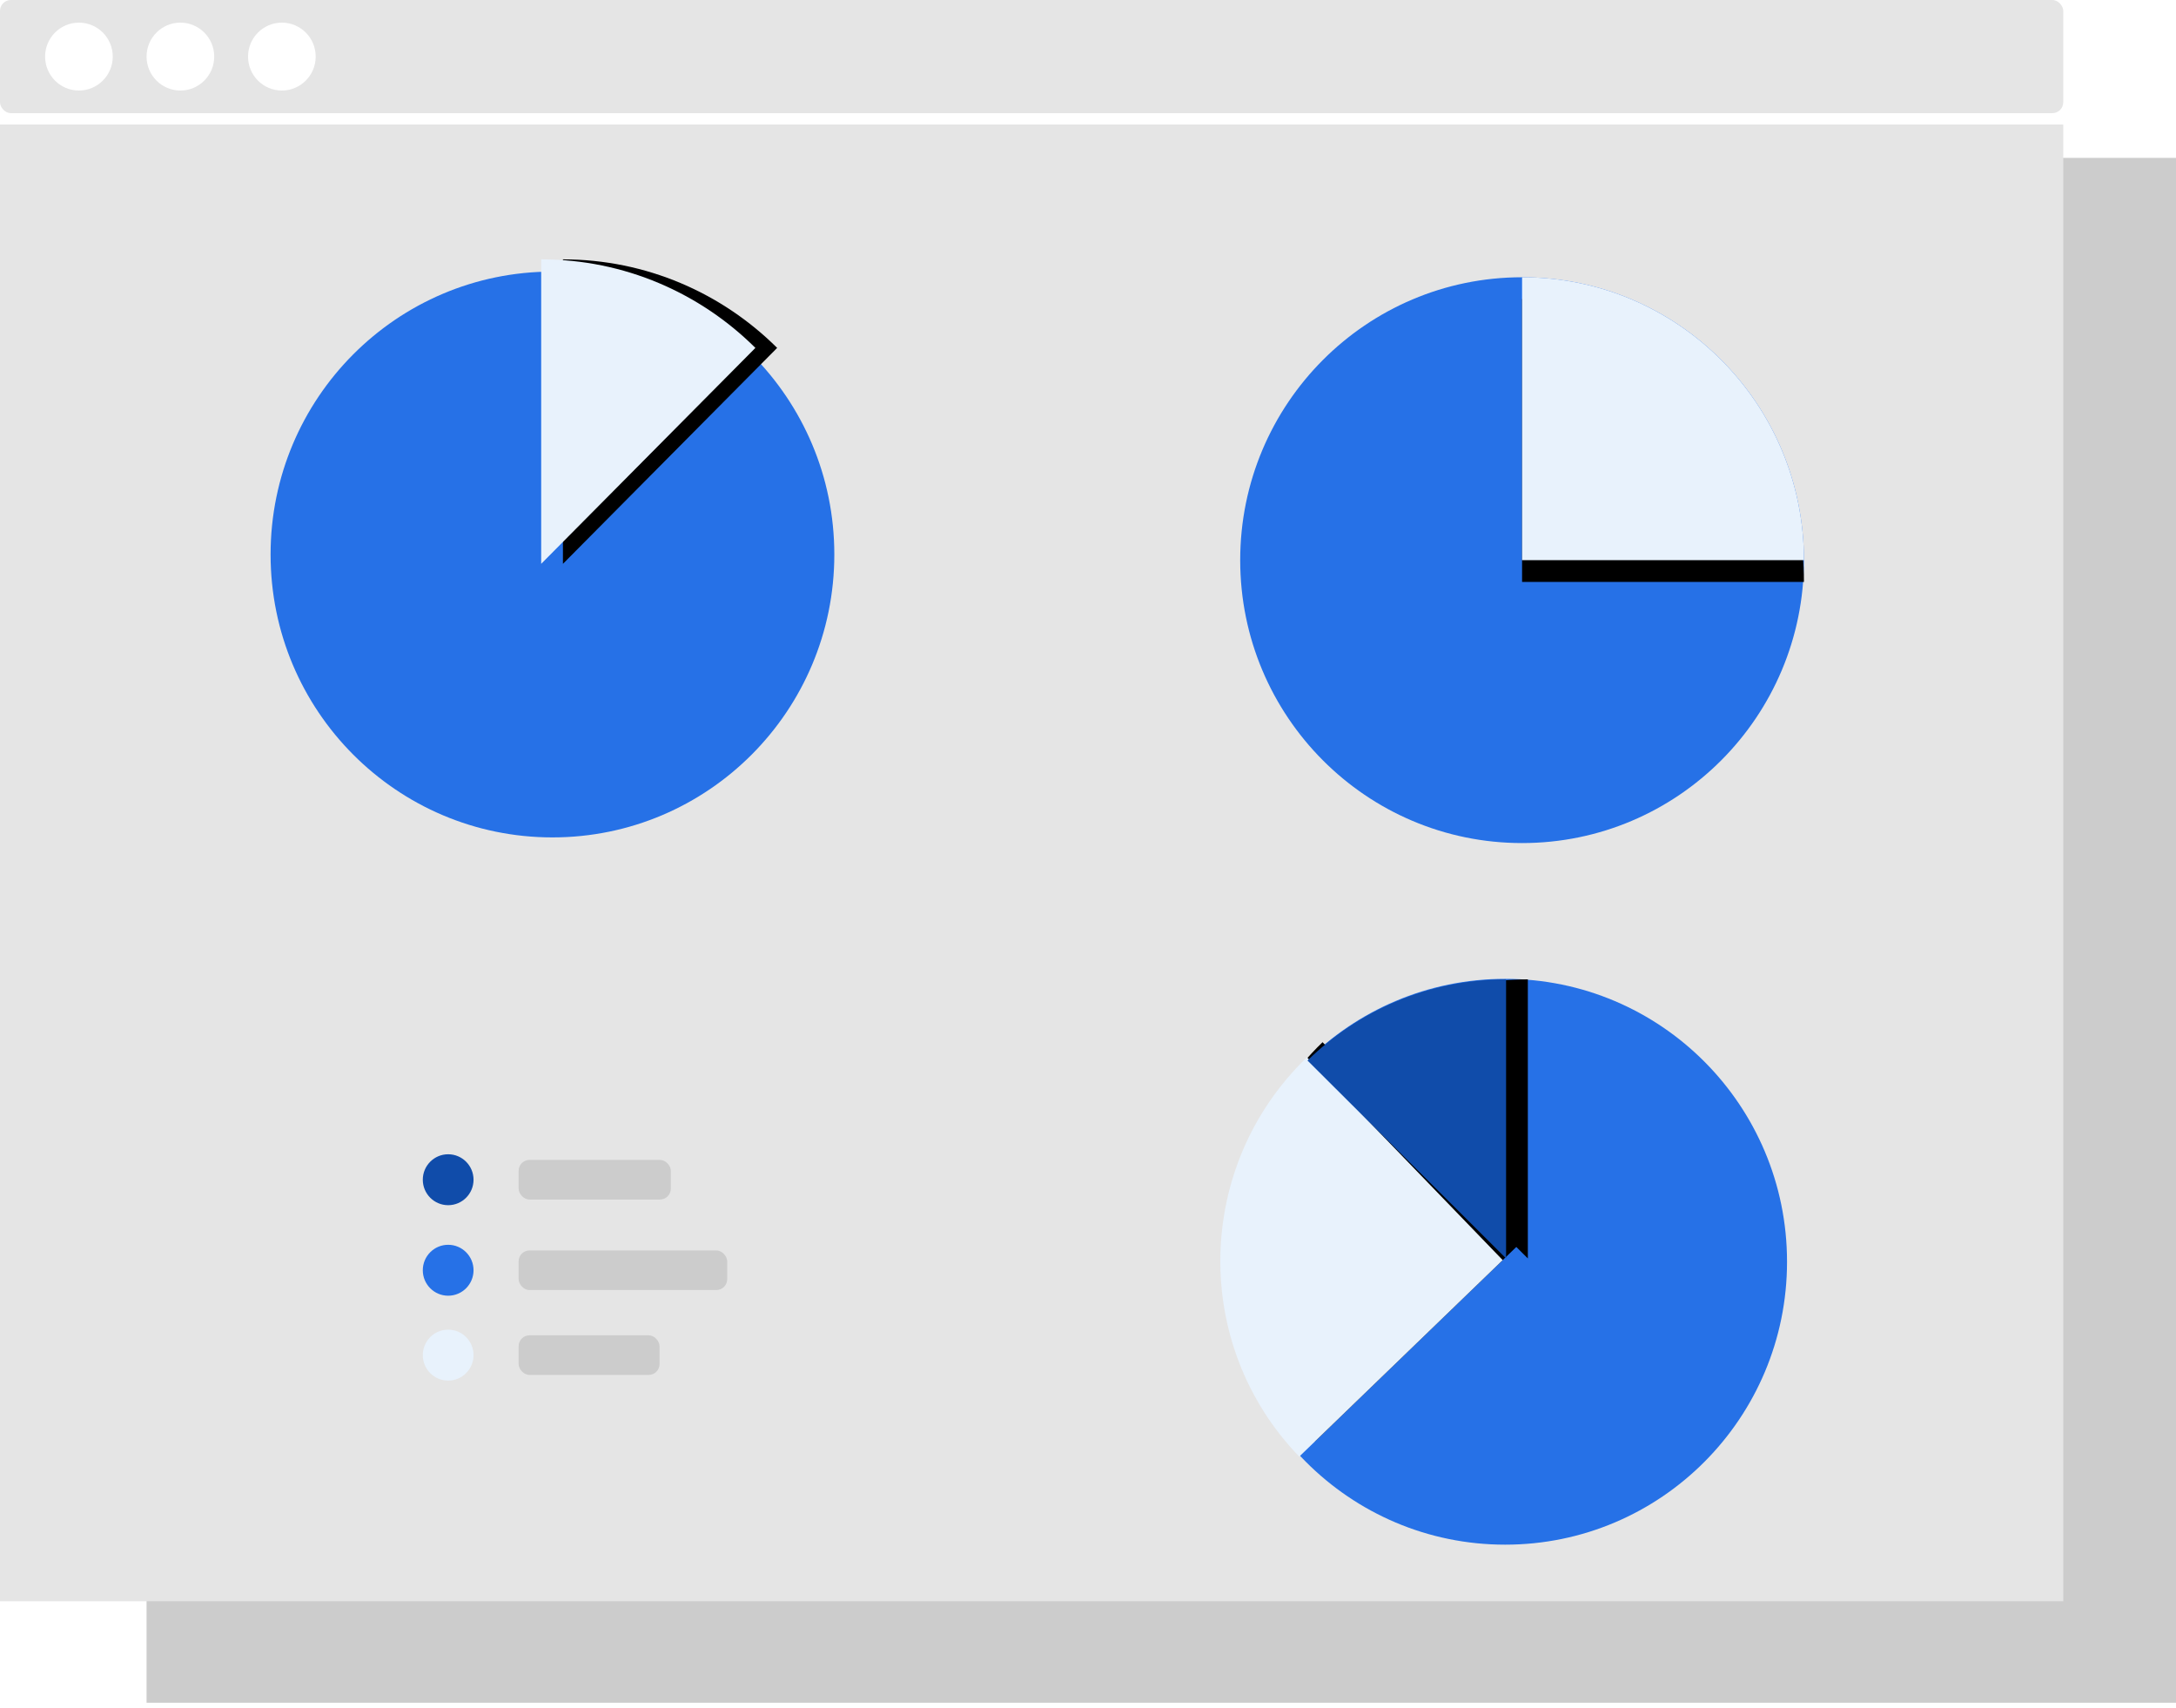 <?xml version="1.0" encoding="UTF-8"?>
<svg width="200px" height="157px" viewBox="0 0 200 157" version="1.1" xmlns="http://www.w3.org/2000/svg" xmlns:xlink="http://www.w3.org/1999/xlink">
    <!-- Generator: Sketch 52.6 (67491) - http://www.bohemiancoding.com/sketch -->
    <title>Group 2</title>
    <desc>Created with Sketch.</desc>
    <defs>
        <path d="M53.732,27.979 L73.575,47.668 L45.596,47.668 C45.596,39.996 48.701,33.043 53.732,27.979 Z" id="path-1"></path>
        <filter x="-25.0%" y="-45.7%" width="150.0%" height="171.1%" filterUnits="objectBoundingBox" id="filter-2">
            <feOffset dx="0" dy="-2" in="SourceAlpha" result="shadowOffsetOuter1"></feOffset>
            <feGaussianBlur stdDeviation="2" in="shadowOffsetOuter1" result="shadowBlurOuter1"></feGaussianBlur>
            <feColorMatrix values="0 0 0 0 0   0 0 0 0 0   0 0 0 0 0  0 0 0 0.5 0" type="matrix" in="shadowBlurOuter1"></feColorMatrix>
        </filter>
        <path d="M139.896,51.477 C139.896,37.118 151.495,25.478 165.803,25.478 L165.803,51.477 L139.896,51.477 Z" id="path-3"></path>
        <filter x="-27.0%" y="-19.2%" width="154.0%" height="153.8%" filterUnits="objectBoundingBox" id="filter-4">
            <feOffset dx="0" dy="2" in="SourceAlpha" result="shadowOffsetOuter1"></feOffset>
            <feGaussianBlur stdDeviation="2" in="shadowOffsetOuter1" result="shadowBlurOuter1"></feGaussianBlur>
            <feColorMatrix values="0 0 0 0 0   0 0 0 0 0   0 0 0 0 0  0 0 0 0.5 0" type="matrix" in="shadowBlurOuter1"></feColorMatrix>
        </filter>
        <path d="M106.814,128.51 C106.814,114.151 118.413,102.512 132.721,102.512 L132.721,128.51 L106.814,128.51 Z" id="path-5"></path>
        <filter x="-27.0%" y="-19.2%" width="154.0%" height="153.8%" filterUnits="objectBoundingBox" id="filter-6">
            <feOffset dx="0" dy="2" in="SourceAlpha" result="shadowOffsetOuter1"></feOffset>
            <feGaussianBlur stdDeviation="2" in="shadowOffsetOuter1" result="shadowBlurOuter1"></feGaussianBlur>
            <feColorMatrix values="0 0 0 0 0   0 0 0 0 0   0 0 0 0 0  0 0 0 0.5 0" type="matrix" in="shadowBlurOuter1"></feColorMatrix>
        </filter>
        <path d="M123.936,93.696 L142.125,111.949 L116.478,111.949 C116.478,104.836 119.324,98.39 123.936,93.696 Z" id="path-7"></path>
        <filter x="-27.3%" y="-27.4%" width="154.6%" height="176.7%" filterUnits="objectBoundingBox" id="filter-8">
            <feOffset dx="0" dy="2" in="SourceAlpha" result="shadowOffsetOuter1"></feOffset>
            <feGaussianBlur stdDeviation="2" in="shadowOffsetOuter1" result="shadowBlurOuter1"></feGaussianBlur>
            <feColorMatrix values="0 0 0 0 0   0 0 0 0 0   0 0 0 0 0  0 0 0 0.5 0" type="matrix" in="shadowBlurOuter1"></feColorMatrix>
        </filter>
    </defs>
    <g id="Iteration-4" stroke="none" stroke-width="1" fill="none" fill-rule="evenodd">
        <g id="4.-collect-data" transform="translate(-540, -267)">
            <g id="Group-2" transform="translate(540, 267)">
                <rect id="Rectangle-Copy-14" fill="#CCCCCC" x="13.472" y="14.508" width="186.528" height="141.969"></rect>
                <g id="Group">
                    <rect id="Rectangle" fill="#E5E5E5" x="0" y="11.439" width="189.637" height="135.711"></rect>
                    <rect id="Rectangle-Copy-5" fill="#E5E5E5" x="0" y="0" width="189.637" height="10.399" rx="1"></rect>
                    <ellipse id="Oval" fill="#FFFFFF" cx="7.254" cy="5.2" rx="3.109" ry="3.12"></ellipse>
                    <ellipse id="Oval-Copy" fill="#FFFFFF" cx="16.58" cy="5.2" rx="3.109" ry="3.12"></ellipse>
                    <ellipse id="Oval-Copy-2" fill="#FFFFFF" cx="25.907" cy="5.2" rx="3.109" ry="3.12"></ellipse>
                    <ellipse id="Oval-Copy-3" fill="#2671E7" cx="50.777" cy="50.957" rx="25.907" ry="25.998"></ellipse>
                    <rect id="Rectangle" fill="#CCCCCC" x="47.668" y="114.912" width="19.171" height="3.64" rx="1"></rect>
                    <rect id="Rectangle-Copy-7" fill="#CCCCCC" x="47.668" y="106.593" width="13.99" height="3.64" rx="1"></rect>
                    <rect id="Rectangle-Copy-6" fill="#CCCCCC" x="47.668" y="122.712" width="12.953" height="3.64" rx="1"></rect>
                    <ellipse id="Oval" fill="#E8F2FC" cx="41.192" cy="124.532" rx="2.332" ry="2.34"></ellipse>
                    <ellipse id="Oval-Copy-6" fill="#2671E7" cx="41.192" cy="116.732" rx="2.332" ry="2.34"></ellipse>
                    <ellipse id="Oval-Copy-7" fill="#104CAA" cx="41.192" cy="108.413" rx="2.332" ry="2.34"></ellipse>
                    <ellipse id="Oval-Copy-4" fill="#2671E7" cx="139.896" cy="51.477" rx="25.907" ry="25.998"></ellipse>
                    <ellipse id="Oval-Copy-5" fill="#2671E7" cx="138.342" cy="115.952" rx="25.907" ry="25.998"></ellipse>
                    <g id="Combined-Shape" transform="translate(59.585, 37.824) rotate(90) translate(-59.585, -37.824) ">
                        <use fill="black" fill-opacity="1" filter="url(#filter-2)" xlink:href="#path-1"></use>
                        <use fill="#E8F2FC" fill-rule="evenodd" xlink:href="#path-1"></use>
                    </g>
                    <g id="Combined-Shape-Copy" transform="translate(152.85, 38.477) scale(-1, 1) translate(-152.85, -38.477) ">
                        <use fill="black" fill-opacity="1" filter="url(#filter-4)" xlink:href="#path-3"></use>
                        <use fill="#E8F2FC" fill-rule="evenodd" xlink:href="#path-3"></use>
                    </g>
                    <g id="Combined-Shape-Copy-2" transform="translate(119.767, 115.511) scale(1, -1) rotate(-46) translate(-119.767, -115.511) ">
                        <use fill="black" fill-opacity="1" filter="url(#filter-6)" xlink:href="#path-5"></use>
                        <use fill="#E8F2FC" fill-rule="evenodd" xlink:href="#path-5"></use>
                    </g>
                    <g id="Combined-Shape-Copy-3" transform="translate(129.301, 102.823) scale(-1, 1) rotate(90) translate(-129.301, -102.823) ">
                        <use fill="black" fill-opacity="1" filter="url(#filter-8)" xlink:href="#path-7"></use>
                        <use fill="#104CAA" fill-rule="evenodd" xlink:href="#path-7"></use>
                    </g>
                </g>
            </g>
        </g>
    </g>
</svg>